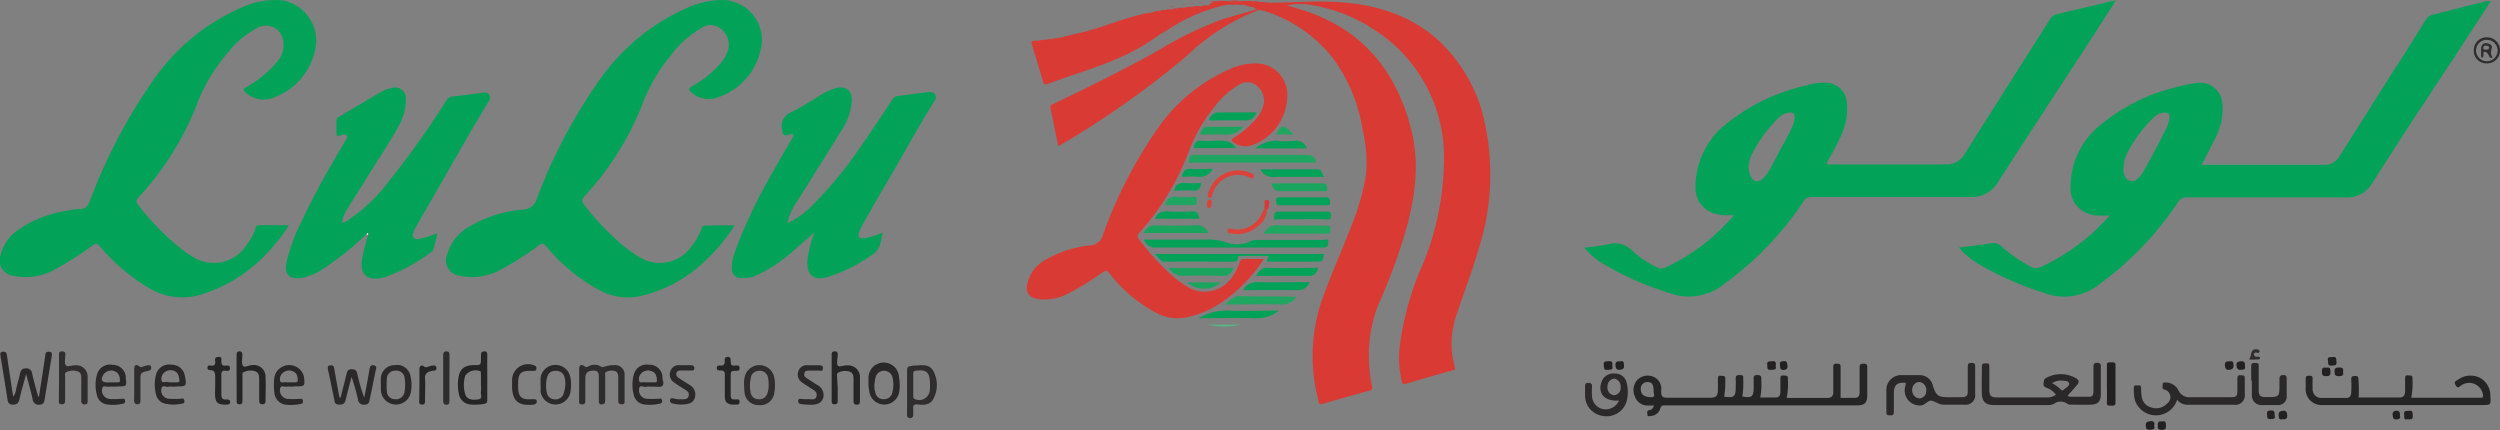 <svg xmlns="http://www.w3.org/2000/svg" viewBox="0 0 264.17 45.44"><rect x="0" y="0" width="264.17" height="45.44" fill="#808080" stroke="none"/><defs><style>.cls-1{fill:#d93a33;}.cls-2{fill:#02a259;}.cls-3{fill:#d93b34;}.cls-4{fill:#262525;}.cls-5{fill:#2a2828;}.cls-6{fill:#2b2929;}.cls-7{fill:#1fa660;}.cls-8{fill:#2f2d2d;}.cls-9{fill:#19a55e;}.cls-10{fill:#222020;}.cls-11{fill:#db433a;}.cls-12{fill:#55b884;}.cls-13{fill:#fff;}</style></defs><g id="Layer_2" data-name="Layer 2"><g id="Layer_1-2" data-name="Layer 1"><path class="cls-1" d="M128.47.13a7.23,7.23,0,0,1,1.47,0H131a6.87,6.87,0,0,1,1.36,0c.2.14.44.05.66.08l.56,0c.13.12.29.07.43.08,2.28,0,4.55-.2,6.83-.1,4.26.18,8.19,1.29,11.39,4.29a16.57,16.57,0,0,1,4.64,8.39,25.8,25.8,0,0,1-.61,13.39c-.64,2.26-1.51,4.44-2.23,6.68a9.25,9.25,0,0,0-.3,5.88c.08.23-.07.26-.2.3-1.67.48-3.35.94-5,1.44-.42.12-.38-.22-.43-.4a10.56,10.56,0,0,1-.19-3.59,30.89,30.89,0,0,1,2.45-8.67,29.79,29.79,0,0,0,2.23-11.2A16,16,0,0,0,145,3a17.21,17.21,0,0,0-6.6-2.5A7,7,0,0,0,136,.57c.73.22,1.38.4,2,.61,6.1,2.06,9.59,6.45,11.13,12.53.94,3.72.36,7.4-.68,11a63.12,63.12,0,0,1-2.82,7.53,14.72,14.72,0,0,0-.89,7,13,13,0,0,0,.25,1.64c.06.27-.06.33-.25.39-1.66.46-3.32.92-5,1.41-.39.12-.37-.14-.41-.32a18.12,18.12,0,0,1,.24-10.29c.92-2.73,2.12-5.33,3.15-8a25,25,0,0,0,1.63-5.69,14.53,14.53,0,0,0-.38-4.74A17.26,17.26,0,0,0,140.74,6a15,15,0,0,0-7.22-4.87,2.35,2.35,0,0,0-.6-.07l-.2-.09c-.27-.3-.69-.23-1-.38-.08-.1-.2-.07-.32-.08l-.68,0a.22.22,0,0,0-.32,0l-.79,0c-.11,0-.23,0-.32.07a18.34,18.34,0,0,0-5.91,2.58c-.43.26-.87.5-1.27.79-3,2.17-6.44,3.18-9.84,4.36-.52.18-1,.35-1.57.55-.28.11-.4.09-.49-.24-.34-1.21-.72-2.41-1.08-3.61-.21-.71-.21-.71.55-.71.14,0,.31,0,.43-.09l.35,0c.11,0,.23,0,.32-.08l.34,0c.12,0,.24,0,.33-.09l.23,0c.12,0,.24,0,.33-.09l.23,0,.21-.08,2.48-.59.19-.07c1.88-.52,3.69-1.29,5.6-1.71l.19-.07.25,0,.2-.07.25,0,.19-.07a2.48,2.48,0,0,1,.8-.16l.21-.07.35,0,.21-.07.35,0c.11,0,.23,0,.32-.09l.24,0,.31-.08.36,0c.14,0,.3,0,.43-.09l.34,0c.15,0,.31,0,.43-.08l.47,0c.18,0,.37.06.54-.08l.58,0C128,.17,128.23.27,128.47.13Z"/><path class="cls-2" d="M207,26.16c1.2-.15,2.34-.29,3.47-.46a1.15,1.15,0,0,1,1,.32,17.38,17.38,0,0,0,3.05,2.13,1.22,1.22,0,0,0,1.25,0A21.62,21.62,0,0,0,222.72,23a1.93,1.93,0,0,0,.16-.24,8.68,8.68,0,0,1-1.35,0,2.85,2.85,0,0,1-2.74-3,8.31,8.31,0,0,1,3-6.42,19.52,19.52,0,0,1,7.94-4.07,13.33,13.33,0,0,1,2.34-.49,2.35,2.35,0,0,1,2.77,2.33,6.47,6.47,0,0,1-.63,3.24c-.49,1-1,2-1.56,3.07h13a1.84,1.84,0,0,0,1.62-1c2.06-3.27,4.14-6.55,6.21-9.82,1-1.5,1.91-3,2.84-4.51a1.09,1.09,0,0,1,.78-.54C259,1.06,260.81.6,262.66.15a.89.89,0,0,1,.52,0l-3.58,5.5c-3,4.55-6,9.08-8.89,13.65a3.12,3.12,0,0,1-2.91,1.56c-5.53,0-11.06,0-16.59,0a1.14,1.14,0,0,0-1.12.58A33.61,33.61,0,0,1,221.88,30a5.91,5.91,0,0,1-5.74,1,34.4,34.4,0,0,1-7-3.06A8.09,8.09,0,0,1,207,26.16Zm17.37-8.45c0,.51.08,1.17.69,1.39s1-.37,1.31-.8a2,2,0,0,0,.12-.19c.86-1.47,1.63-3,2.39-4.5a4,4,0,0,0,.36-1.16c.05-.37-.11-.56-.5-.55a1.76,1.76,0,0,0-1.22.57,14.28,14.28,0,0,0-2.83,3.89A3,3,0,0,0,224.41,17.71Z"/><path class="cls-2" d="M223.58.06,220,5.6c-2.93,4.5-5.89,9-8.79,13.51a3.32,3.32,0,0,1-3.11,1.71c-5.53,0-11.07,0-16.6,0a.94.94,0,0,0-.94.48A33.9,33.9,0,0,1,182.2,30a5.89,5.89,0,0,1-5.69,1,33.26,33.26,0,0,1-7.34-3.26,8.88,8.88,0,0,1-1.78-1.57,25.42,25.42,0,0,0,2.6-.37,2.55,2.55,0,0,1,2.54.74,9.89,9.89,0,0,0,2.55,1.68.87.87,0,0,0,.79.1,21.24,21.24,0,0,0,7.37-5.6,6,6,0,0,1-1.81-.09,2.77,2.77,0,0,1-2.27-2.84,8.42,8.42,0,0,1,3.31-6.74A20.43,20.43,0,0,1,191,9a5.93,5.93,0,0,1,2.14-.24,2.2,2.2,0,0,1,2,2,6.51,6.51,0,0,1-.49,3.32,30.25,30.25,0,0,1-1.39,2.72.93.93,0,0,0-.21.57h2.59c3.34,0,6.69,0,10,0a2.09,2.09,0,0,0,1.93-1.06c3-4.74,6-9.46,9-14.2a1.28,1.28,0,0,1,.89-.64C219.41,1,221.3.57,223.19.11ZM184.76,17.71a2.84,2.84,0,0,0,.2.85c.32.69.79.79,1.36.28a3.18,3.18,0,0,0,.69-.93c.73-1.37,1.46-2.73,2.19-4.11a4.25,4.25,0,0,0,.44-1.3c.06-.43-.1-.62-.55-.6a1.91,1.91,0,0,0-1.25.65,14.58,14.58,0,0,0-2.75,3.81A3.67,3.67,0,0,0,184.76,17.71Z"/><path class="cls-2" d="M30.52,23.8a14.8,14.8,0,0,1-1.73,2.31,16,16,0,0,1-7.48,5,6.86,6.86,0,0,1-5.56-.66A20.3,20.3,0,0,1,10.53,26c-.25-.29-.41-.31-.71-.09a35.84,35.84,0,0,1-3.93,2.51,6.27,6.27,0,0,1-4.4.74A1.65,1.65,0,0,1,.08,26.9a4.52,4.52,0,0,1,1.76-2.56,12.26,12.26,0,0,1,5.33-2.08,5.47,5.47,0,0,1,1.26-.18c.61,0,.84-.28,1.05-.8a57.21,57.21,0,0,1,6.85-13A22,22,0,0,1,25.73.71,8.3,8.3,0,0,1,29.91.05a4.32,4.32,0,0,1,3.48,4.66A6.83,6.83,0,0,1,29,10.28a2.77,2.77,0,0,1-3-.47c-.3-.25-.35-.38.05-.62a10.7,10.7,0,0,0,3.05-2.47,2.67,2.67,0,0,0,.82-2.42A1.83,1.83,0,0,0,27.11,3a9.09,9.09,0,0,0-2.93,2.44,18.46,18.46,0,0,0-3.41,5.68,30.79,30.79,0,0,1-6.1,9.69c-.28.32-.34.51-.05.86a26.49,26.49,0,0,0,4.9,4.91c.24.18.49.33.74.49a4.14,4.14,0,0,0,5.85-1.26A5.66,5.66,0,0,0,27,24.11c.07-.2.13-.32.37-.32Z"/><path class="cls-2" d="M77.64,23.81a18.87,18.87,0,0,1-2.88,3.51,14.62,14.62,0,0,1-7.24,4,6.18,6.18,0,0,1-4-.57,18.59,18.59,0,0,1-5.79-4.71c-.27-.31-.43-.37-.79-.11a32.68,32.68,0,0,1-4.08,2.59,6.14,6.14,0,0,1-4.2.63,1.63,1.63,0,0,1-1.39-2.3,4.85,4.85,0,0,1,2.38-2.94,13.29,13.29,0,0,1,5.57-1.76A1.58,1.58,0,0,0,56.73,21,55,55,0,0,1,63.42,8.35,22.33,22.33,0,0,1,72.65.81,9.39,9.39,0,0,1,76.16,0a4.24,4.24,0,0,1,4.35,4.42,6.86,6.86,0,0,1-5.09,6,2.71,2.71,0,0,1-2.37-.67c-.26-.23-.33-.37,0-.59a11.26,11.26,0,0,0,3-2.37,4.28,4.28,0,0,0,.8-1.26,2.09,2.09,0,0,0-.66-2.46,1.68,1.68,0,0,0-2.11-.09,10.79,10.79,0,0,0-3.29,3,17.88,17.88,0,0,0-2.9,5,30.85,30.85,0,0,1-6.1,9.73c-.33.37-.35.58,0,1a26.7,26.7,0,0,0,4.59,4.67c.34.26.7.48,1.06.71A4.11,4.11,0,0,0,73.1,26a5.74,5.74,0,0,0,1-1.81c.08-.26.19-.35.45-.35C75.52,23.82,76.52,23.81,77.64,23.81Z"/><path class="cls-2" d="M83.2,23.58a9.33,9.33,0,0,0,2.46-1.7,42.64,42.64,0,0,0,5.5-6.7c1.06-1.51,2.08-3.06,3.1-4.61a.8.8,0,0,1,.6-.42C96,10,97,9.86,98.11,9.73a.66.66,0,0,1,.7.25.64.64,0,0,1-.08.72c-1.77,2.79-3.31,5.7-5,8.55-.87,1.46-1.71,2.95-2.55,4.43a4.9,4.9,0,0,0-.32.65c-.31.75-.17.93.66.81a8.43,8.43,0,0,0,1.79-.58c-.28.9-.21,1.8-1.15,2.36a17,17,0,0,1-4.85,2.4c-1.34.31-2-.23-2-1.58a5.7,5.7,0,0,1,.09-.83,18.69,18.69,0,0,1,.63-2.34c-.86.76-1.62,1.45-2.41,2.11a15,15,0,0,1-3.61,2.38,3.43,3.43,0,0,1-1.67.33.94.94,0,0,1-1-1,5,5,0,0,1,.32-1.8,54.41,54.41,0,0,1,4-8.41c.64-1.17,1.32-2.32,2-3.48.08-.14.24-.31.16-.45s-.31-.07-.45,0c-.59.17-.68-.05-.74-.62a1.56,1.56,0,0,1,1-1.78c1.11-.55,2.15-1.25,3.22-1.88a5.4,5.4,0,0,1,1.51-.67c1-.24,1.7.27,1.65,1.33a6.33,6.33,0,0,1-1,3c-1.58,2.57-3.19,5.12-4.8,7.68A6.81,6.81,0,0,0,83.2,23.58Z"/><path class="cls-2" d="M38.72,24.74a31.24,31.24,0,0,1-4.55,3.65,5.92,5.92,0,0,1-2.45,1c-1.16.13-1.68-.42-1.47-1.57a18.46,18.46,0,0,1,1.59-4.37c1.29-2.75,2.77-5.4,4.31-8l.22-.38c.13-.25.42-.53.29-.74s-.51-.07-.76,0-.36,0-.35-.29c0-.43,0-.86,0-1.28,0-.23.1-.33.28-.43l4.4-2.6a3.61,3.61,0,0,1,1.2-.44,1.13,1.13,0,0,1,1.46,1.15,5.57,5.57,0,0,1-.79,2.92c-.88,1.63-1.93,3.16-2.9,4.73-.8,1.3-1.62,2.57-2.42,3.87a4.16,4.16,0,0,0-.66,1.55,1.23,1.23,0,0,0,.72-.29,17.67,17.67,0,0,0,4.31-4.14,93.31,93.31,0,0,0,6-8.44.79.79,0,0,1,.64-.44c1.1-.12,2.2-.27,3.31-.41a.57.57,0,0,1,.63.26.65.65,0,0,1-.1.68c-2.14,3.49-4.1,7.08-6.17,10.62-.53.91-1.06,1.82-1.56,2.75-.17.3-.42.69-.2,1s.67.13,1,.05c.5-.12,1-.32,1.52-.5-.13.56-.26,1.09-.39,1.63a.5.5,0,0,1-.21.31,18.75,18.75,0,0,1-4.91,2.68,3.21,3.21,0,0,1-.76.16c-1.28.11-1.85-.51-1.72-1.79a18.33,18.33,0,0,1,.65-2.75c.08-.05.11-.14.06-.18S38.77,24.71,38.72,24.74Z"/><path class="cls-3" d="M133.55,27.37a15.71,15.71,0,0,1-4.78,4.79,10.44,10.44,0,0,1-3.33,1.36,4.76,4.76,0,0,1-3.23-.44,15.43,15.43,0,0,1-5-4.23c-.26-.31-.4-.28-.69-.08a28.27,28.27,0,0,1-3.79,2.32,5.22,5.22,0,0,1-2.86.53c-1.15-.12-1.57-.71-1.28-1.82a3.88,3.88,0,0,1,2-2.41,11.76,11.76,0,0,1,4.52-1.45,1.5,1.5,0,0,0,1.43-1.1,47.41,47.41,0,0,1,5.83-11.32,18,18,0,0,1,7.92-6.36,6.29,6.29,0,0,1,2.82-.44,3.32,3.32,0,0,1,2.9,2.87,5.59,5.59,0,0,1-3.87,5.8,2.09,2.09,0,0,1-1.75-.32c-.27-.19-.36-.31,0-.53a9.91,9.91,0,0,0,2.18-1.8,3.69,3.69,0,0,0,.94-1.62A2.05,2.05,0,0,0,132.74,9a1.58,1.58,0,0,0-1.88,0,8.45,8.45,0,0,0-2.47,2.22,16.71,16.71,0,0,0-2.83,4.94,27,27,0,0,1-5.16,8.43c-.24.28-.26.45,0,.74A25.37,25.37,0,0,0,124,29.25a12.2,12.2,0,0,0,1.39,1,3.48,3.48,0,0,0,4.72-.86A5.33,5.33,0,0,0,131,27.7a.4.4,0,0,1,.47-.33Z"/><path class="cls-3" d="M132.72,1l.2.09a22.85,22.85,0,0,0-7.53,4.83,96.9,96.9,0,0,1-13.34,9.41,1,1,0,0,1-.23.08c-.28-1.34-.54-2.66-.82-4-.07-.32.15-.36.35-.45,3.66-1.75,7.29-3.55,10.84-5.51A38.86,38.86,0,0,1,129.27,2C130.41,1.67,131.57,1.34,132.72,1Z"/><path class="cls-4" d="M182.19,41.92c1.07.14,1.22,0,1.22-1.05a6.74,6.74,0,0,0,0-.78c0-.32,0-.46.42-.46s.39.16.37.44a8.52,8.52,0,0,1-.09,1.82c1,.21,1.2,0,1.2-.93v-.83c0-.25-.07-.5.37-.5s.45.18.43.5A6.83,6.83,0,0,1,186,42c.58,0,1.12,0,1.67,0,.35,0,.46-.27.46-.59s0-.89,0-1.33.1-.41.41-.4.41.06.38.37a8.21,8.21,0,0,1-.12,2h1.1c1.06,0,2.12,0,3.17,0,.45,0,.65-.18.65-.62,0-.86,0-1.71,0-2.56,0-.29,0-.44.38-.44s.39.11.39.41c0,1.06,0,2.11,0,3.2H196c.39,0,.5-.25.5-.59,0-.87,0-1.74,0-2.61,0-.32.09-.41.41-.41s.41.09.4.41c0,1,0,1.93,0,2.89s-.36,1.11-1.26,1.11H177.69c-.59,0-1.18,0-1.78,0-.24,0-.38,0-.47.32a1.08,1.08,0,0,1-1,.79c-.13,0-.34.11-.36-.12s-.11-.42.2-.49a.55.55,0,0,0,.47-.49c-.24,0-.47,0-.7,0a1.41,1.41,0,0,1-1.31-1,1.59,1.59,0,0,1,.28-1.71,1.54,1.54,0,0,1,1.64-.35,1.38,1.38,0,0,1,.87,1.52c0,.58.13.74.71.72,1.48,0,3,0,4.45,0,.64,0,.82-.17.84-.82,0-.38,0-.78,0-1.16s.11-.35.36-.34.44,0,.42.34A11.41,11.41,0,0,1,182.19,41.92Zm-7.45-.55c0-.74-.18-1-.67-1a.69.69,0,0,0-.69.77c0,.54.35.79,1,.83S174.71,41.63,174.74,41.37Z"/><path class="cls-4" d="M249.23,42h4.36c.41,0,.54-.27.55-.62s0-.89,0-1.33.09-.39.38-.38.42,0,.4.36a7.7,7.7,0,0,1-.13,2h7.35c.24,0,.26-.1.23-.31a1.47,1.47,0,0,0-2.29-1c-.2.12-.35.39-.59,0s0-.46.23-.59A2.23,2.23,0,0,1,262,39.9a2.11,2.11,0,0,1,1.15,1.9c.07,1,.06,1-.88,1h-16.2c-.24,0-.48,0-.72,0a1.67,1.67,0,0,1-1.71-1.84c0-.28,0-.56,0-.84s0-.43.38-.42.35.16.35.41a7.4,7.4,0,0,0,0,.94.92.92,0,0,0,1,1c.85,0,1.71,0,2.56,0,.39,0,.51-.26.52-.58a10.75,10.75,0,0,0,0-1.39c0-.33.16-.34.41-.35s.36.08.35.35A13.07,13.07,0,0,1,249.23,42Z"/><path class="cls-5" d="M217.24,41.71a2,2,0,0,0-1-.74c-.23-.09-.33-.21-.3-.45s0-.43.23-.56a3.2,3.2,0,0,1,3.18,0c.34.2.38.42.14.7s-.52.63-.81.92-.09.34.12.34c.67,0,1.34,0,2,0,.34,0,.41-.26.41-.55V38.84c0-.26,0-.5.38-.5s.4.16.4.47c0,.93,0,1.85,0,2.78s-.35,1.15-1.14,1.17-1.27,0-1.9,0c-.16,0-.37,0-.48-.08a1.19,1.19,0,0,0-1.44,0,1.56,1.56,0,0,1-.77.12h-5.56c-.86,0-1.25-.34-1.28-1.18s0-1.93,0-2.89c0-.36.2-.32.43-.33s.37,0,.36.33c0,.81,0,1.63,0,2.44,0,.66.17.83.82.83h5.34A1.44,1.44,0,0,0,217.24,41.71Zm-.4-1.22a4.15,4.15,0,0,1,.94.69.17.17,0,0,0,.28,0c.23-.2.63-.4.58-.67s-.49-.27-.77-.3A1.74,1.74,0,0,0,216.84,40.49Z"/><path class="cls-5" d="M201.39,40.46c-.89-.09-1.23.18-1.27,1,0,.65,0,1.3,0,2,0,.28,0,.44-.38.43s-.42-.07-.41-.4c0-.72,0-1.44,0-2.16a1.57,1.57,0,0,1,1.71-1.69c.57,0,1.15,0,1.72,0a1.43,1.43,0,0,1,1.49,1.15c.34,1,.53,1.18,1.63,1.18.48,0,1,0,1.45,0s.6-.18.6-.6c0-.85,0-1.7,0-2.56,0-.3,0-.47.4-.46s.38.15.38.43c0,.95,0,1.89,0,2.84a1,1,0,0,1-1.12,1.14c-.74,0-1.48,0-2.22,0-.47,0-.83-.32-1.24-.41s-.68.46-1.16.49a1.58,1.58,0,0,1-1.69-1.79C201.31,40.85,201.36,40.66,201.39,40.46Zm1.4-.1a.8.8,0,0,0-.73.82.84.84,0,0,0,.76.92.76.76,0,0,0,.72-.82A.83.83,0,0,0,202.79,40.36Z"/><path class="cls-2" d="M120.89,25.32h4.29c.7,0,1.41,0,2.11,0a5.67,5.67,0,0,1,2.3.3,3.22,3.22,0,0,0,2.49-.11,2.12,2.12,0,0,1,.86-.16c2.31,0,4.61,0,6.91,0,.16,0,.52-.21.5.18s0,.63-.56.63c-3.61,0-7.21,0-10.81,0-2.26,0-4.53,0-6.79,0A1.24,1.24,0,0,1,120.89,25.32Z"/><path class="cls-5" d="M230.05,42.24a2.34,2.34,0,0,1-4.47,0,4.88,4.88,0,0,1-.1-1.27c0-.31.21-.24.38-.24s.38-.07.38.24a5.86,5.86,0,0,0,.07.94,1.34,1.34,0,0,0,1,1.14,1.6,1.6,0,0,0,1.69-.41.83.83,0,0,0-.31-1.48c-.31-.13-.13-.38-.16-.56s.19-.19.32-.18a1.49,1.49,0,0,1,1.32.79,1.27,1.27,0,0,0,1.34.76c1.39,0,2.78,0,4.17,0,.65,0,.74-.09.74-.74q0-.59,0-1.17c0-.25,0-.43.34-.41s.46,0,.44.38c0,.54,0,1.08,0,1.61a1,1,0,0,1-1.15,1.13h-4.73A1.44,1.44,0,0,1,230.05,42.24Z"/><path class="cls-2" d="M122,26.84H139.9c-.11.81-.12.81-.87.81h-5.11c-.14-.24.2-.35.09-.61h-2.9c-.13,0-.28,0-.29.18,0,.44-.33.44-.67.44-2.34,0-4.67-.05-7,0C122.57,27.63,122.43,27.19,122,26.84Z"/><path class="cls-6" d="M4.12,41.93c.22-1.44.45-2.89.66-4.34,0-.28.11-.45.44-.42s.27.3.24.5c-.24,1.5-.5,3-.73,4.49-.06.34-.12.59-.56.6a.62.62,0,0,1-.72-.58c-.19-.84-.43-1.68-.69-2.66-.27,1-.52,1.84-.71,2.69-.1.44-.33.56-.75.54s-.47-.31-.52-.63c-.23-1.48-.48-3-.72-4.44,0-.22-.14-.46.22-.51s.42.14.46.42c.21,1.42.42,2.85.65,4.33A1.71,1.71,0,0,0,1.72,41c.14-.49.28-1,.39-1.49.08-.35.18-.58.6-.58a.6.6,0,0,1,.69.55c.17.8.41,1.6.62,2.4Z"/><path class="cls-7" d="M139.07,17.18h-8.18c-1.61,0-3.23,0-4.84,0-.15,0-.46.13-.43-.14s0-.62.44-.67a1.22,1.22,0,0,1,.27,0h11.46C138.38,16.36,139,16.36,139.07,17.18Z"/><path class="cls-6" d="M171.08,42.32c-1.52.13-2.31-.77-1.83-2a1.3,1.3,0,0,1,1.35-.85,1.24,1.24,0,0,1,1.28.95,4,4,0,0,1,0,2,2.21,2.21,0,0,1-2.58,1.52,2.17,2.17,0,0,1-1.81-2.2c0-.28,0-.56,0-.83s0-.46.35-.45.4.15.38.43a6.61,6.61,0,0,0,0,.89,1.48,1.48,0,0,0,1.15,1.45A1.55,1.55,0,0,0,171.08,42.32Zm.17-1.38a.85.85,0,0,0-.68-.94.82.82,0,0,0-.71.85.79.79,0,0,0,.68.91A.75.75,0,0,0,171.25,40.94Z"/><path class="cls-8" d="M61.2,40.64c0-.54,0-1.08,0-1.61s.26-.54.52-.35.35.08.52,0a1.3,1.3,0,0,1,1.27.06c.17.12.28,0,.4,0a2.67,2.67,0,0,1,.93-.15A1,1,0,0,1,66,39.66c0,.89,0,1.78,0,2.67,0,.23,0,.41-.32.39s-.35-.16-.35-.4c0-.78,0-1.56,0-2.34,0-.28,0-.59-.27-.74a1.24,1.24,0,0,0-1,.06c-.17.06-.11.19-.11.32,0,.87,0,1.74,0,2.61,0,.25,0,.5-.36.5s-.31-.25-.31-.47c0-.78,0-1.56,0-2.34,0-.39,0-.77-.58-.76s-.85.25-.85.79c0,.78,0,1.56,0,2.34,0,.25,0,.44-.35.44s-.31-.2-.31-.42Z"/><path class="cls-6" d="M36,42c.2-.82.41-1.63.61-2.45.07-.31.15-.54.56-.53s.51.14.59.5a18.27,18.27,0,0,0,.73,2.51c.19-1,.39-2,.54-2.95.05-.33.14-.56.5-.47s.19.39.15.6c-.19,1-.41,2-.61,3-.06.32-.14.54-.55.55a.6.6,0,0,1-.69-.54,20.53,20.53,0,0,0-.68-2.39c-.21.81-.44,1.61-.62,2.42-.1.42-.34.52-.73.5a.41.41,0,0,1-.45-.37c-.23-1.15-.47-2.29-.71-3.42,0-.22,0-.33.23-.35s.4,0,.44.3c.13.76.27,1.53.41,2.29l.15.8Z"/><path class="cls-8" d="M95.85,41.41c0-.76,0-1.52,0-2.28,0-.28.08-.42.36-.44.11,0,.21-.06.32-.06.77,0,1.64-.27,2.1.59a3.08,3.08,0,0,1,0,2.92c-.33.65-1,.68-1.61.6-.47-.06-.57.11-.52.52,0,.18,0,.37,0,.56s-.07.34-.31.36-.35-.14-.35-.38C95.86,43,95.85,42.2,95.85,41.41Zm2.42-.74c0-1.33-.32-1.64-1.47-1.5-.24,0-.3.11-.3.34,0,.77,0,1.55,0,2.32,0,.13,0,.25.13.33a1.13,1.13,0,0,0,1.62-.88A4.12,4.12,0,0,0,98.27,40.67Z"/><path class="cls-4" d="M51.49,39.94c0,.77,0,1.55,0,2.33,0,.24-.05.35-.31.4a5.4,5.4,0,0,1-1.5.07,1.35,1.35,0,0,1-1.2-1.14,4.53,4.53,0,0,1,0-1.87c.15-.78.68-1.15,1.59-1.15.75,0,.75,0,.75-.76,0-.11,0-.22,0-.33,0-.27.12-.36.37-.36s.3.14.3.36C51.48,38.3,51.49,39.12,51.49,39.94Zm-.67.77V39.54c0-.11,0-.23-.06-.31a1.34,1.34,0,0,0-1.59.45,3.31,3.31,0,0,0,0,2c.14.47.63.64,1.37.52.53-.08.22-.49.27-.75A3.36,3.36,0,0,0,50.82,40.71Z"/><path class="cls-4" d="M88.52,41V42.3c0,.22,0,.41-.31.42s-.33-.17-.33-.39V37.48c0-.22.06-.35.31-.35s.34.11.33.34c0,.39-.14.89,0,1.14s.7-.06,1.08,0a1.23,1.23,0,0,1,1.27,1.32c0,.81,0,1.63,0,2.45,0,.24-.07.39-.34.38s-.34-.15-.34-.39c0-.75,0-1.49,0-2.23,0-.35,0-.7-.38-.86a1.58,1.58,0,0,0-1.24.1c-.16.06-.12.25-.12.4Z"/><path class="cls-5" d="M237.88,40.17c0-.49,0-1,0-1.45,0-.31.11-.38.39-.37s.41,0,.4.36c0,.83,0,1.67,0,2.5,0,.61.16.74.77.75,1.43,0,1.43,0,1.43-1.4,0-.16,0-.33,0-.5s0-.42.38-.43.38.18.38.45c0,.57,0,1.15,0,1.72a.9.9,0,0,1-1,1c-.54,0-1.08,0-1.61,0a1,1,0,0,1-1.07-1c0-.51,0-1,0-1.55Z"/><path class="cls-4" d="M25,39.89V37.56c0-.21,0-.42.29-.43s.32.2.32.44-.12.83.06,1.08.63-.08,1-.07a1.23,1.23,0,0,1,1.39,1.31c.05.81,0,1.63,0,2.45,0,.24-.08.39-.34.38s-.33-.17-.33-.4c0-.73,0-1.45,0-2.17,0-.37,0-.75-.4-.91a1.58,1.58,0,0,0-1.24.09c-.2.08-.12.29-.13.45v2.5c0,.24,0,.46-.33.44s-.28-.23-.28-.43Z"/><path class="cls-8" d="M6.24,39.9V37.62c0-.24-.06-.51.33-.49s.33.23.33.47-.12.8.06,1,.62,0,1,0A1.19,1.19,0,0,1,9.26,39.8c0,.85,0,1.7,0,2.56,0,.21,0,.36-.3.37a.33.33,0,0,1-.37-.38V40.06c0-.35,0-.7-.41-.83a1.64,1.64,0,0,0-1.19.1c-.16.06-.11.26-.11.4v2.5c0,.27,0,.5-.37.49s-.29-.26-.29-.48Z"/><path class="cls-8" d="M78.62,40.65c0-.24,0-.5.06-.76a1.59,1.59,0,0,1,3.13,0,4.17,4.17,0,0,1,0,1.65,1.47,1.47,0,0,1-1.67,1.26,1.45,1.45,0,0,1-1.47-1.37C78.64,41.15,78.64,40.91,78.62,40.65Zm2.6,0a2.84,2.84,0,0,0-.06-.71.87.87,0,0,0-.94-.76.86.86,0,0,0-.89.81,3.48,3.48,0,0,0,0,1.54.82.82,0,0,0,.85.66.87.87,0,0,0,.9-.61A2.42,2.42,0,0,0,81.22,40.64Z"/><path class="cls-5" d="M30.81,40.86a2.09,2.09,0,0,0-.5,0c-.24.07-.63-.24-.72.23a.91.91,0,0,0,.76,1.06,9,9,0,0,0,1.27,0c.18,0,.34-.07.38.17s0,.32-.28.37a4.78,4.78,0,0,1-1.6.06A1.36,1.36,0,0,1,29,41.53a6.12,6.12,0,0,1,0-1.71,1.6,1.6,0,0,1,3.12,0,.09.09,0,0,0,0,0c.1,1,.1,1-.85,1Zm-.3-.46h.72c.16,0,.23-.07.23-.23,0-.39-.09-.76-.48-.92a1,1,0,0,0-1.13.18.84.84,0,0,0-.25.81c.09.31.41.1.63.15A1.29,1.29,0,0,0,30.51,40.4Z"/><path class="cls-5" d="M12,40.86a2,2,0,0,0-.49,0c-.25.07-.64-.23-.72.23a.89.89,0,0,0,.74,1.06,8.31,8.31,0,0,0,1.22,0c.2,0,.43-.11.47.19s-.19.31-.39.35a4.3,4.3,0,0,1-1.43.06,1.27,1.27,0,0,1-1.16-1,4.09,4.09,0,0,1,0-2.14,1.42,1.42,0,0,1,1.65-1.06,1.38,1.38,0,0,1,1.4,1.24c0,.07,0,.14,0,.21.12.77.07.83-.7.83Zm-.32-.46h.72c.12,0,.29,0,.27-.17,0-.4-.09-.82-.54-1a1,1,0,0,0-1.22.38c-.3.54-.16.79.44.8Z"/><path class="cls-5" d="M18.26,40.86a1.29,1.29,0,0,0-.44,0c-.25.12-.72-.31-.77.28a.87.87,0,0,0,.85,1,10.29,10.29,0,0,0,1.11,0c.2,0,.42-.13.47.19s-.18.31-.38.35a4.15,4.15,0,0,1-1.49,0,1.26,1.26,0,0,1-1.11-.95,4.17,4.17,0,0,1,0-2.19,1.43,1.43,0,0,1,1.64-1,1.38,1.38,0,0,1,1.39,1.18l.06.27c.11.76.05.83-.7.84ZM18,40.4h.72c.14,0,.26,0,.24-.22-.05-.41-.12-.84-.59-1a1,1,0,0,0-1.14.32.87.87,0,0,0-.15.74c.1.26.39.08.59.12A1.79,1.79,0,0,0,18,40.4Z"/><path class="cls-5" d="M68.74,40.86a1.28,1.28,0,0,0-.44,0c-.26.12-.73-.32-.77.28a.88.88,0,0,0,.85,1,10.29,10.29,0,0,0,1.11,0c.2,0,.42-.12.47.19s-.19.31-.39.35a4.3,4.3,0,0,1-1.43.06,1.28,1.28,0,0,1-1.17-1,4.09,4.09,0,0,1,0-2.14,1.4,1.4,0,0,1,1.6-1.06A1.37,1.37,0,0,1,70,39.77c0,.17,0,.36.08.54.06.45-.12.61-.57.56A6.57,6.57,0,0,0,68.74,40.86Zm-.29-.46h.72c.14,0,.26,0,.24-.21,0-.39-.09-.8-.52-.95a1,1,0,0,0-1.2.29.86.86,0,0,0-.15.73c.09.27.38.09.58.13A1.79,1.79,0,0,0,68.45,40.4Z"/><path class="cls-5" d="M91.77,40.7c0-.27,0-.51,0-.75A1.59,1.59,0,0,1,95,39.9a4.3,4.3,0,0,1,0,1.6,1.6,1.6,0,0,1-3.12,0A7.55,7.55,0,0,1,91.77,40.7Zm.62-.05c0,.26,0,.52.1.77a.84.84,0,0,0,.88.76.86.86,0,0,0,.92-.72,3.18,3.18,0,0,0,0-1.65.92.92,0,0,0-1.77.07C92.44,40.13,92.43,40.39,92.39,40.65Z"/><path class="cls-6" d="M57.12,40.67c0-.24,0-.48,0-.72a1.59,1.59,0,0,1,3.14-.1,4.17,4.17,0,0,1,0,1.65,1.6,1.6,0,0,1-3.14-.11C57.14,41.15,57.13,40.91,57.12,40.67Zm2.62,0c0-.22,0-.44-.06-.66a.89.89,0,0,0-1-.82c-.51,0-.8.27-.91.85a3.56,3.56,0,0,0,0,1.38.86.86,0,0,0,.87.78.88.88,0,0,0,.94-.7A3.31,3.31,0,0,0,59.74,40.65Z"/><path class="cls-6" d="M40.24,40.67c0-.22,0-.44,0-.66a1.46,1.46,0,0,1,1.48-1.43,1.44,1.44,0,0,1,1.67,1.26,3.8,3.8,0,0,1,0,1.71,1.6,1.6,0,0,1-3.13-.16,4.31,4.31,0,0,1,0-.72Zm2.57-.07a4,4,0,0,0-.05-.64.87.87,0,0,0-1-.79.85.85,0,0,0-.88.88,7.39,7.39,0,0,0,0,1.33.84.84,0,0,0,.85.8.9.9,0,0,0,1-.68A4.07,4.07,0,0,0,42.81,40.6Z"/><path class="cls-7" d="M137,31.36a1.8,1.8,0,0,1-1.62.81c-1.93-.05-3.87,0-5.95,0,.59-.42.92-.91,1.67-.88,1.83.07,3.67,0,5.51.06Z"/><path class="cls-7" d="M133.55,24.69a1.47,1.47,0,0,1,1.62-.88c1.68.06,3.37,0,5.06.05.17,0,.43,0,.36.26s.1.57-.34.57Z"/><path class="cls-9" d="M127.69,24.62h-6.83a1.26,1.26,0,0,1,1.27-.81c1.37.06,2.74.05,4.11,0A1.3,1.3,0,0,1,127.69,24.62Z"/><path class="cls-6" d="M71.61,42.19h.5c.29,0,.57,0,.66-.36s-.14-.51-.38-.66-.76-.46-1.12-.73a1,1,0,0,1-.43-1.21.93.93,0,0,1,1-.64c.39,0,.78,0,1.17,0,.2,0,.36.09.36.33s-.21.24-.39.23l-1,0c-.21,0-.42,0-.5.26s.08.43.27.55c.36.25.75.47,1.12.72a1.14,1.14,0,0,1,.59,1.16.9.9,0,0,1-.61.79,3.39,3.39,0,0,1-1.76,0,.3.3,0,0,1-.29-.34c0-.25.21-.21.38-.19Z"/><path class="cls-9" d="M130.34,28.31c-.24.58-.5.87-1.13.85-1.41-.06-2.82-.06-4.22,0a1.76,1.76,0,0,1-1.5-.85Z"/><path class="cls-6" d="M85.28,42.19c.35-.07.87.2,1-.32s-.38-.68-.7-.91-.58-.34-.83-.55a1,1,0,0,1-.39-1.19.92.92,0,0,1,1-.62c.39,0,.78,0,1.16,0s.46.07.43.38-.27.18-.43.18l-1,0c-.22,0-.46,0-.53.29s.11.42.3.54l1,.65A1.21,1.21,0,0,1,87,42c-.14.51-.55.76-1.27.77a8.26,8.26,0,0,1-1-.06c-.2,0-.42-.1-.38-.38s.28-.17.45-.16Z"/><path class="cls-2" d="M135.16,32.82a3.85,3.85,0,0,1-2.56.81c-1.78-.07-3.56,0-5.34,0h-.61a5.85,5.85,0,0,1,3.23-.81C131.59,32.88,133.31,32.82,135.16,32.82Z"/><path class="cls-2" d="M132.72,29.16c.31-.54.57-.88,1.22-.86,1.77.06,3.54,0,5.35,0-.17.6-.41.87-1,.85C136.44,29.13,134.62,29.16,132.72,29.16Z"/><path class="cls-9" d="M134.38,19.37h3.38c.67,0,1.33,0,2,0,.51,0,.48.37.5.64s-.29.19-.45.19c-1.47,0-2.93,0-4.4,0C134.76,20.24,134.47,20,134.38,19.37Z"/><path class="cls-4" d="M77.59,42.76c-.72,0-1-.22-1-.89s0-1.52,0-2.28c0-.31-.08-.43-.39-.44s-.46,0-.46-.28.27-.26.46-.24.41-.12.38-.41,0-.49.33-.51.31.31.3.5c0,.37.11.45.44.42s.49-.05.5.27-.28.3-.49.28c-.38,0-.46.11-.45.46,0,.7,0,1.41,0,2.11,0,.23,0,.44.34.46s.61-.13.6.27S77.79,42.7,77.59,42.76Z"/><path class="cls-2" d="M131.35,30.66a1.57,1.57,0,0,1,1.53-.85c1.81.05,3.62,0,5.49,0a1.24,1.24,0,0,1-1.27.86C135.21,30.63,133.33,30.66,131.35,30.66Z"/><path class="cls-2" d="M137.72,21.69c-.83,0-1.66,0-2.5,0-.42,0-.35-.22-.38-.48s.1-.37.37-.36c1.63,0,3.26,0,4.89,0,.53,0,.42.37.44.64s-.28.19-.43.2Z"/><path class="cls-2" d="M133.18,17.89h6c.57,0,.43.49.75.8h-3c-.7,0-1.41,0-2.11,0A1.49,1.49,0,0,1,133.18,17.89Z"/><path class="cls-4" d="M22.74,40.65c0-.27,0-.55,0-.83s0-.73-.53-.71c-.2,0-.32-.09-.29-.3s.2-.21.34-.18c.4.06.53-.1.47-.48s.13-.43.42-.44.26.27.24.44c0,.39.09.54.48.48.2,0,.43-.05.43.27s-.22.3-.42.28c-.39-.06-.51.08-.49.47,0,.67,0,1.34,0,2,0,.39.09.61.53.56.18,0,.39,0,.4.26s-.22.28-.42.29c-.92,0-1.16-.19-1.18-1.11Z"/><path class="cls-5" d="M54.11,40.62c0-.18,0-.37,0-.55a1.69,1.69,0,0,1,2.4-1.43c.19.08.18.21.17.36s-.13.19-.27.19H56c-.89,0-1.18.22-1.25,1.09,0,.18,0,.37,0,.55,0,1,.25,1.45,1.39,1.35h.22c.17,0,.34,0,.36.21s-.12.33-.32.36C55.07,42.9,54.05,42.63,54.11,40.62Z"/><path class="cls-2" d="M137.61,23.16c-.84,0-1.67,0-2.51,0-.15,0-.52.22-.47-.2s.05-.61.54-.59c1.22,0,2.45,0,3.67,0,.48,0,1,0,1.45,0s.33.22.35.46-.06.37-.36.36C139.39,23.14,138.5,23.16,137.61,23.16Z"/><path class="cls-8" d="M47.49,40v2.33c0,.22,0,.42-.29.44s-.37-.17-.37-.42V37.52c0-.24.06-.39.34-.39s.33.14.33.38C47.49,38.33,47.49,39.14,47.49,40Z"/><path class="cls-10" d="M222.63,40.57c0-.65,0-1.3,0-1.94,0-.41.22-.34.45-.34s.47-.07.46.34c0,1.29,0,2.59,0,3.89,0,.41-.22.34-.45.34s-.48.07-.46-.34C222.66,41.87,222.63,41.22,222.63,40.57Z"/><path class="cls-2" d="M127.74,12.73a1.09,1.09,0,0,1,1.21-.85c1.26,0,2.52,0,3.84,0-.28.54-.56.88-1.2.85C130.33,12.69,129.07,12.73,127.74,12.73Z"/><path class="cls-2" d="M138.1,15.68h-5.46a3.51,3.51,0,0,1,2.37-.81,7,7,0,0,0,1.77,0A1.22,1.22,0,0,1,138.1,15.68Z"/><path class="cls-9" d="M131.38,13.39a2.27,2.27,0,0,1-1.9.84,20.12,20.12,0,0,0-2.33,0c-.36,0-.37-.1-.22-.37a.75.75,0,0,1,.73-.47C128.86,13.41,130.06,13.39,131.38,13.39Z"/><path class="cls-8" d="M14.18,40.67c0-.53,0-1.07,0-1.61s.22-.59.57-.33c.18.13.25.05.37,0a4.27,4.27,0,0,1,.48-.13c.17,0,.34-.05.37.19s-.05.33-.28.39c-.86.2-.85.21-.85,1.07v2c0,.22,0,.47-.31.47s-.36-.23-.36-.49C14.19,41.71,14.18,41.19,14.18,40.67Z"/><path class="cls-4" d="M44.32,40.68V39c0-.38.28-.45.46-.29s.37.08.57,0a1.94,1.94,0,0,1,.48-.09.25.25,0,0,1,.28.22.26.26,0,0,1-.21.33c-.14,0-.29,0-.43.08a.64.64,0,0,0-.56.74c.05.77,0,1.55,0,2.32,0,.24,0,.46-.33.44s-.28-.23-.28-.44Z"/><path class="cls-2" d="M126.7,23.12h-4.64a1.1,1.1,0,0,1,1.19-.79,18.08,18.08,0,0,0,2.55,0C126.39,22.3,126.72,22.45,126.7,23.12Z"/><path class="cls-11" d="M130.85,18a3.47,3.47,0,0,1,1.45.34c.16.08.28.2.19.39s-.26.12-.39.05a2.83,2.83,0,0,0-4,1.8c0,.15-.09.38-.32.3s-.17-.28-.12-.46A3.33,3.33,0,0,1,130.85,18Z"/><path class="cls-2" d="M126.14,15.65c.06-.55.26-.86.88-.77a10.25,10.25,0,0,0,1.11,0c.9,0,1.87-.2,2.46.76Z"/><path class="cls-7" d="M123.11,21.68a1.06,1.06,0,0,1,1.26-.88,11.61,11.61,0,0,0,1.77,0c.25,0,.39.07.33.35s.12.54-.34.53C125.14,21.66,124.15,21.68,123.11,21.68Z"/><path class="cls-11" d="M133.88,22.13a2.12,2.12,0,0,1-.79,1.62,3.25,3.25,0,0,1-3.06.9c-.16,0-.37,0-.32-.29s.23-.21.43-.18a2.83,2.83,0,0,0,3.18-1.57c.1-.19.2-.39.29-.58Z"/><path class="cls-2" d="M124.89,18.69c.11-.64.4-.91,1-.85s1.4,0,2.11,0a.39.39,0,0,1,.13.06,1.6,1.6,0,0,1-1.68.77A14,14,0,0,0,124.89,18.69Z"/><path class="cls-8" d="M262.76,6.7a1.33,1.33,0,0,1-1.36-1.42,1.36,1.36,0,0,1,1.4-1.34,1.38,1.38,0,0,1,1.37,1.38A1.36,1.36,0,0,1,262.76,6.7Zm0-2.49a1.12,1.12,0,0,0-1.12,1.12,1.14,1.14,0,1,0,2.28,0A1.13,1.13,0,0,0,262.76,4.21Z"/><path class="cls-2" d="M124.07,20.15c.17-.64.49-.87,1.1-.81a17.19,17.19,0,0,0,1.76,0c-.07.6-.33.87-.94.8S124.73,20.15,124.07,20.15Z"/><path class="cls-9" d="M125.45,29.84H129A2.7,2.7,0,0,1,125.45,29.84Z"/><path class="cls-7" d="M136.7,14.2h-1.85C135.45,13,135.69,13.25,136.7,14.2Z"/><path class="cls-8" d="M238.28,38h-.42c-.07,0-.2,0-.18-.08.21-.25.13-.61.33-.85a.48.48,0,0,1,.55-.13c.12,0,.22.1.21.21s-.18.18-.29.12-.25,0-.29.11a.24.24,0,0,0,.17.3c.15.06.47-.1.44.16S238.43,37.92,238.28,38Z"/><path class="cls-10" d="M228.43,44.54c.39-.1.44.09.45.44s-.11.45-.46.45S228,45.32,228,45,228.05,44.45,228.43,44.54Z"/><path class="cls-10" d="M171.18,38.19c.43-.12.4.15.43.46s-.17.41-.48.43-.41-.17-.43-.48S170.84,38.12,171.18,38.19Z"/><path class="cls-10" d="M227.63,45c.12.45-.19.37-.47.41-.44,0-.39-.2-.42-.49s.2-.39.49-.42C227.67,44.47,227.69,44.7,227.63,45Z"/><path class="cls-10" d="M254.42,44.3c-.47.12-.34-.23-.38-.49-.07-.47.24-.37.51-.4.46-.07.36.23.4.5C255,44.37,254.73,44.32,254.42,44.3Z"/><path class="cls-10" d="M241.2,44.29c-.44.12-.39-.17-.42-.46s.18-.4.49-.43.4.19.42.49S241.53,44.36,241.2,44.29Z"/><path class="cls-10" d="M246,38.12c-.13-.46.21-.36.48-.39.45-.07.37.21.41.49.06.46-.22.38-.5.41C246,38.69,246,38.43,246,38.12Z"/><path class="cls-10" d="M170.37,38.68c.12.46-.22.36-.49.4-.45.06-.37-.22-.41-.5-.06-.45.22-.38.5-.41C170.42,38.11,170.4,38.37,170.37,38.68Z"/><path class="cls-10" d="M245.81,38.86c.39-.1.44.09.45.44s-.11.45-.46.45-.45-.11-.45-.46S245.43,38.77,245.81,38.86Z"/><path class="cls-10" d="M247.58,39.3c.1.39-.1.44-.44.45s-.45-.11-.46-.46.11-.46.47-.46S247.67,38.92,247.58,39.3Z"/><path class="cls-10" d="M187.63,38.67c.13.5-.22.36-.48.41-.47.07-.37-.24-.41-.51-.06-.46.24-.36.51-.4C187.71,38.11,187.67,38.39,187.63,38.67Z"/><path class="cls-10" d="M237.21,38.66c.12.44-.17.39-.46.42s-.4-.18-.43-.49.19-.4.49-.42S237.28,38.33,237.21,38.66Z"/><path class="cls-10" d="M235.59,38.19c.44-.12.39.17.42.46s-.18.4-.49.43-.4-.18-.42-.49S235.26,38.13,235.59,38.19Z"/><path class="cls-12" d="M131.08,34.3a7.44,7.44,0,0,1-3.48,0Z"/><path class="cls-10" d="M253.6,43.92c.09.33-.09.38-.41.4s-.34-.25-.37-.49.09-.42.42-.43S253.61,43.63,253.6,43.92Z"/><path class="cls-10" d="M240.37,44c.08.28-.17.26-.46.28-.46,0-.31-.27-.35-.5-.06-.38.14-.39.44-.41C240.46,43.37,240.32,43.68,240.37,44Z"/><path class="cls-10" d="M188.09,38.58c-.07-.33.07-.4.41-.42s.35.23.38.49-.07.43-.42.44S188.08,38.86,188.09,38.58Z"/><path class="cls-3" d="M133.88,22.13l-.27-.1c0-.09,0-.19,0-.26.07-.23-.16-.68.28-.63s.12.44.17.68A.27.27,0,0,1,133.88,22.13Z"/><path class="cls-11" d="M127.55,21.55c.07-.16-.07-.46.25-.45s.25.22.22.42,0,.46-.26.46S127.55,21.73,127.55,21.55Z"/><path class="cls-3" d="M131,.09h-1.09A3.07,3.07,0,0,1,131,.09Z"/><path class="cls-3" d="M128.47.13c-.24.14-.5,0-.75.07A2.08,2.08,0,0,1,128.47.13Z"/><path class="cls-3" d="M133.05.2c-.22,0-.46.06-.66-.08A1.67,1.67,0,0,1,133.05.2Z"/><path class="cls-3" d="M127.14.23c-.17.14-.36.06-.54.08Z"/><path class="cls-3" d="M125.36.45c-.13.13-.29.07-.43.09Z"/><path class="cls-3" d="M126.13.34c-.12.12-.28.07-.43.08Z"/><path class="cls-3" d="M134,.31c-.14,0-.3,0-.43-.08A.71.71,0,0,1,134,.31Z"/><path class="cls-3" d="M110.09,4.23c-.12.13-.29.08-.43.09Z"/><path class="cls-3" d="M111.43,4c-.09.11-.21.08-.33.09Z"/><path class="cls-3" d="M129.27.6c.09-.09.21-.06.32-.07Z"/><path class="cls-3" d="M131.38.53c.12,0,.24,0,.32.08Z"/><path class="cls-3" d="M110.76,4.13c-.09.1-.21.07-.32.08Z"/><path class="cls-3" d="M124.57.57l-.31.08Z"/><path class="cls-3" d="M130.38.49a.22.22,0,0,1,.32,0Z"/><path class="cls-3" d="M124,.67c-.09.1-.21.08-.32.09A.41.41,0,0,1,124,.67Z"/><path class="cls-3" d="M112,3.9c-.09.1-.21.08-.33.09Z"/><path class="cls-3" d="M115.1,3.14l-.19.07Z"/><path class="cls-3" d="M123.35.8l-.21.07Z"/><path class="cls-3" d="M122.79.91l-.21.07Z"/><path class="cls-3" d="M120.89,1.36l-.19.07Z"/><path class="cls-3" d="M121.78,1.14l-.19.07Z"/><path class="cls-3" d="M121.34,1.25l-.2.07Z"/><path class="cls-3" d="M112.43,3.8l-.21.08Z"/><path class="cls-13" d="M38.72,24.74c.05,0,.07-.15.15-.08s0,.13-.06.18Z"/><path class="cls-8" d="M263.38,6.07c-.32.14-.35-.17-.46-.33s-.21-.29-.39-.26-.08.24-.11.36,0,.25-.13.24-.11-.16-.12-.25V5.22c0-.58.35-.8.89-.57a.34.34,0,0,1,.23.44C263.18,5.66,263.18,5.66,263.38,6.07Zm-.35-1c0-.19-.16-.22-.31-.24s-.27,0-.3.16,0,.26.19.26S263,5.26,263,5.05Z"/></g></g></svg>